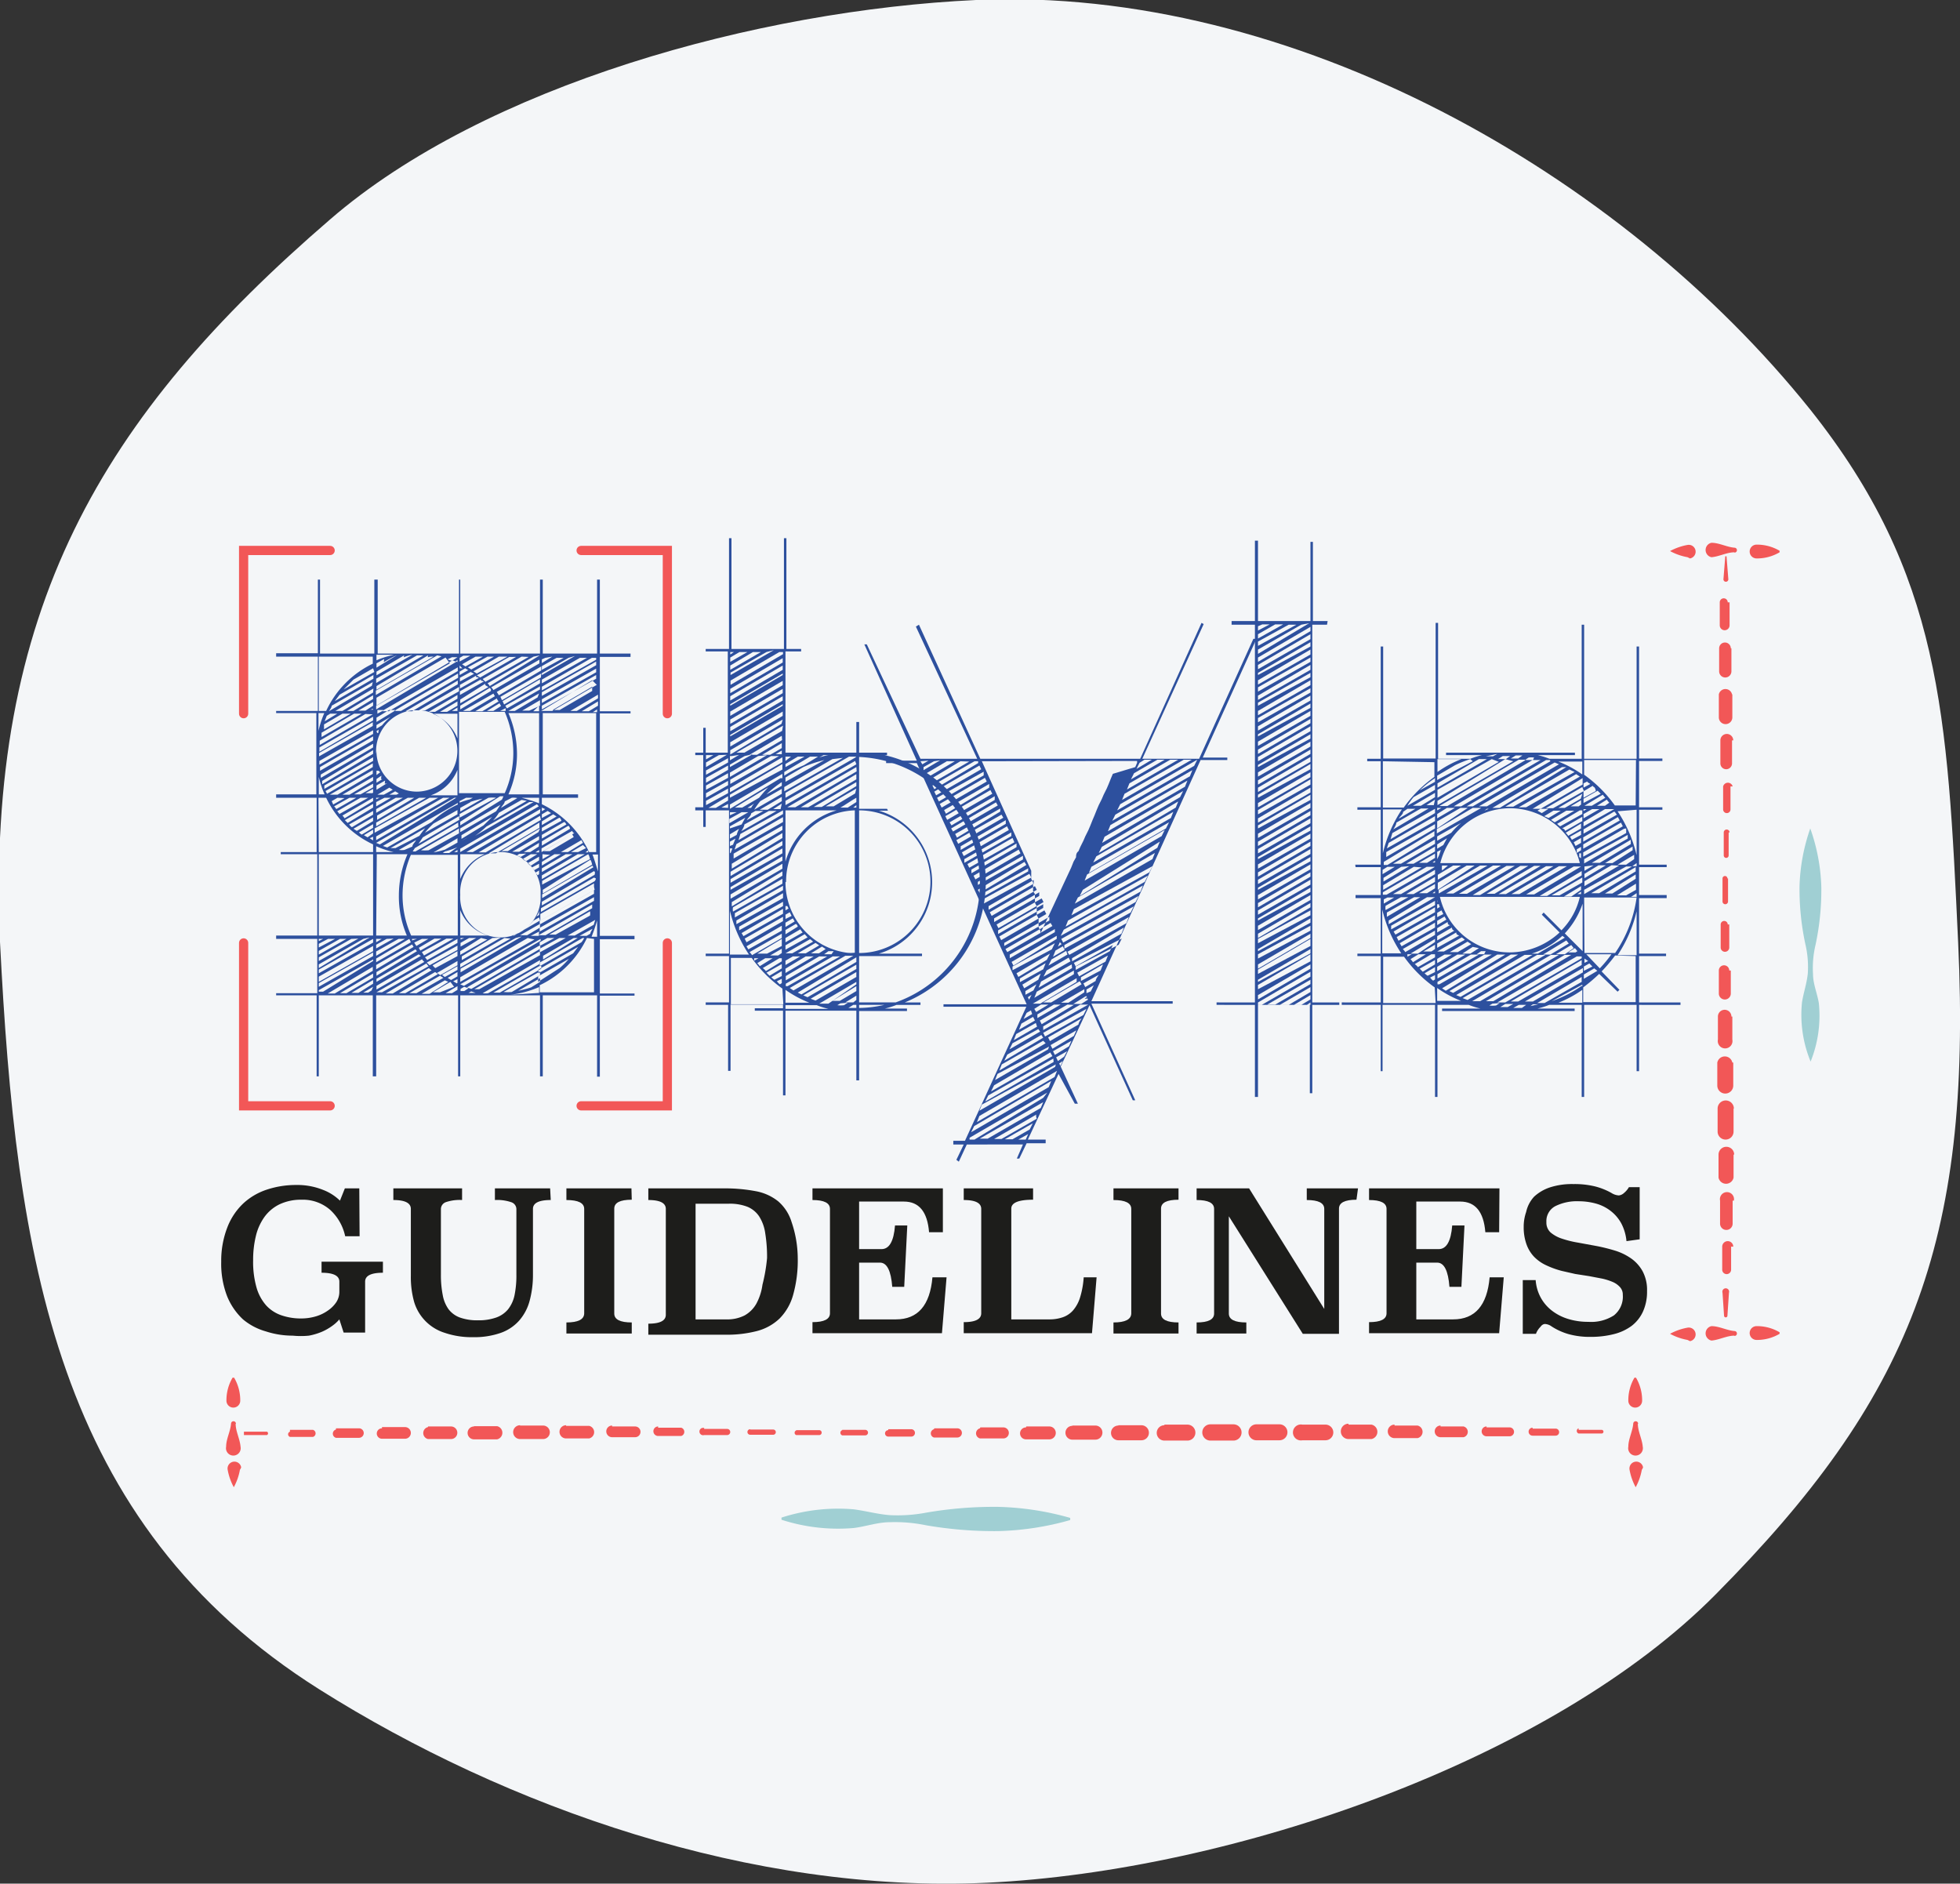 <svg xmlns="http://www.w3.org/2000/svg" viewBox="0 0 63.88 61.39"><rect x="0" y="0" width="63.88" height="61.39" fill="#333333" stroke="none"/><defs><style>.cls-1{fill:#f4f6f8;}.cls-2{fill:none;stroke:#f25757;stroke-linecap:round;stroke-miterlimit:2.61;stroke-width:0.3px;}.cls-3{fill:#2d509e;}.cls-4{fill:#1d1d1b;}.cls-5{fill:#a0cfd3;}.cls-6{fill:#f25757;}</style></defs><title>Asset 25icon-</title><g id="Layer_2" data-name="Layer 2"><g id="Icons"><g id="StyleGuidelines"><path class="cls-1" d="M32.17,61.36c8-.38,18.42-4,23.76-9.41,6.29-6.35,8.35-11.38,7.89-21.23-.35-7.47-.55-12-4.82-17.37C52.84,5.66,42.13-.46,31.81,0c-7.11.33-16,2.78-21.05,7.15C3.32,13.56-.46,19.88,0,30.7.52,40.95,1.78,49.62,10.41,55.06,16.52,58.91,24.51,61.72,32.17,61.36Z"/><polyline class="cls-2" points="7.94 23.26 7.94 17.94 10.76 17.94"/><path class="cls-3" d="M10.31,25.89V23.24H9v-.07h1.36V21.4H9v-.11h1.36V18.89h.07v2.41h1.77V18.89h.11v2.41h2.65V18.89H15v2.41H17.6V18.89h.09v2.41h1.77V18.89h.09v2.41h1v.11h-1v1.77h1v.07h-1v7.25h1.13v.11H19.55v1.77h1.13v.07H19.55v2.64h-.09V32.44H17.69v2.64H17.6V32.44H15v2.64h-.07V32.44H12.26v2.64h-.11V32.44H10.39v2.64h-.07V32.44H9v-.07h1.34V30.6H9v-.11h1.34V27.84H9.15v-.07h1.17V26H9v-.11Zm.32-2.72a3.21,3.21,0,0,1,1.52-1.54V21.4H10.39v1.77Zm-.25.65a3.24,3.24,0,0,1,.19-.58h-.19Zm1.77-.16v-.12l-1.75,1,0,0s0,.07,0,.11Zm-1.57,2.23a3.07,3.07,0,0,1-.19-.57v.57Zm-.19,1.88h1.77v-.25A3.18,3.18,0,0,1,10.63,26h-.25Zm0,.07v2.65h1.77V27.84Zm1.45,2.76-1.45.83v.12l1.66-1Zm-.39,0-1.06.6v.12l1.29-.73Zm-.37,0-.69.39v.12l.9-.51Zm-.39,0-.3.16v.12l.53-.28Zm-.3,0v.07l.14-.07Zm1.77,0-1.77,1v.12l1.77-1Zm0,.23-1.77,1V32l1.77-1Zm0,.21-1.77,1v.12l1.77-1Zm0,.23-1.77,1v.05h.14l1.63-1Zm-.25-8-1.49.87c0,.05,0,.09,0,.14l1.73-1Zm.25.21v-.12l-1.75,1v.14Zm0,.44v-.12l-1.75,1v.12Zm0,.21V24l-1.73,1s0,.09,0,.12Zm-.62-.87-1.06.62c0,.05,0,.09,0,.14l1.31-.76Zm.62,1.1v-.12l-1.7,1a.22.22,0,0,0,0,.11Zm0,.21v-.12l-1.66,1s0,.07,0,.11Zm-1-1.31-.6.35c0,.05,0,.11,0,.16l.87-.51Zm1,1.54v-.12l-1.59.92s0,.07,0,.11Zm-1.4-1.54-.11.07-.07.18.41-.25ZM12.15,25v-.12l-1.54.9.05.09Zm0,6.51-1.47.87h.23l1.24-.74Zm0-9.28L10.81,23c0,.05-.05.12-.09.18h0l1.4-.83ZM10.72,26s0,0,0,0l.07,0Zm1.43-.78V25.1l-1.4.8H11ZM11,26l-.19.11.05.11.37-.21Zm.39,0-.5.28s.05.05.07.09l.65-.37Zm.78-4-1.1.64-.16.21,1.26-.73Zm0,.44-1.24.73h.23l1-.6ZM11.75,26l-.76.44s.05.05.07.09L12,26Zm.41,5.73-1.08.64h.21l.87-.51Zm0-5.62V26h0l-1,.58s.05.05.07.09Zm0-.67v-.12l-1,.58h.23Zm0-3.66-.64.37-.32.32,1-.57Zm0,4.54v-.12l-.92.53s.05.05.09.09Zm0-3.66-.85.51h.21l.64-.39Zm0,3.89v-.12l-.78.44s.05.07.09.09Zm0,5.39-.71.42h.23l.48-.3Zm0-5.18v-.12l-.64.37.11.07Zm0-1.1v-.12l-.62.35h.21Zm0-2.78-.48.28h.23l.25-.16Zm0,4.1v-.12l-.46.27s.05.05.09.07Zm0,5.18-.32.19H12l.11-.07Zm0-5v-.12l-.3.18.12.07Zm0-1.33v-.12l-.25.14h.23Zm0,1.56v-.12l-.11.05Zm-.09-4.26h.09V23.1Zm1.52-1.77-1.33.76v.14l1.54-.9Zm-.42,0-.9.53v.12l1.17-.67A1.34,1.34,0,0,0,13.16,21.42Zm-.9.16a3,3,0,0,1,.57-.18h-.57Zm1.68-.16-1.68,1v.12l1.86-1.08A.61.61,0,0,0,13.94,21.42Zm.3,0-2,1.15v.14l2.14-1.26Zm-1.73.12-.25.14v.14l.67-.41A3.74,3.74,0,0,0,12.51,21.58Zm2-.05-2.25,1.31V23l2.39-1.38Zm.35.14-.12-.05L12.26,23v.12h0Zm-2.6,2.9a1.32,1.32,0,0,0,1.31,1.33,1.33,1.33,0,0,0,.16-2.65h-.3A1.34,1.34,0,0,0,12.26,24.57Zm.64-1.33h-.23l-.41.25v.14Zm-.39,0H12.3l0,0v.12Zm-.07.5a2.13,2.13,0,0,1,.28-.28l-.46.27v.12Zm-.11.14-.07.05S12.3,23.93,12.33,23.88Zm-.07,1.18v.11l0,0Zm.07.16-.07,0v.14l.12-.09Zm.09.16-.16.11v.12l.23-.14S12.44,25.42,12.42,25.38Zm.12.16-.28.16v.14l.37-.23A.18.18,0,0,1,12.54,25.54Zm2.37.53V26h-.11l-2.55,1.47.12.05ZM14.65,26h-.21l-2.18,1.26v.12Zm-.37,0H14l-1.79,1v.14Zm-.39,0h-.23l-1.4.81v.12Zm-.39,0h-.21l-1,.58v.14Zm-.37,0H12.9l-.64.37v.12Zm-.39,0h-.21l-.27.14v.14Zm-.37,0h-.11v.05Zm.46,1.77a3.08,3.08,0,0,1-.57-.19v.19Zm-.57,2.72h1A3.22,3.22,0,0,1,13,29.18a3.39,3.39,0,0,1,.28-1.34h-1Zm1.08.11-1.08.64v.12l1.13-.65Zm-.35,0-.73.41v.14l.94-.55Zm-.39,0-.34.19v.12l.57-.32Zm-.34,0v.11l.18-.11Zm1.17.18-1.17.67v.14l1.22-.73Zm.11.16-1.27.74v.12L13.59,31Zm.11.16-1.38.8V32l1.45-.85S13.66,31.13,13.64,31.09Zm.11.16-1.49.87v.12l1.56-.9S13.76,31.29,13.75,31.25Zm.21.23a.31.31,0,0,1-.07-.09l-1.63.94v0h.18Zm-1.17-5.75-.11-.07-.39.23h.21Zm2.12-3.87v-.12l-2.48,1.43h.23Zm-.85,4.92a3.1,3.1,0,0,1,.85-.57v-.05l-2.44,1.4.14.05Zm0,4.83a.31.31,0,0,1-.09-.07l-1.41.83h.23ZM13,25.86l-.12-.07-.19.11h.23Zm.67,1.38a3,3,0,0,1,.19-.25l-1.13.65.16,0Zm1.26-5.15v-.14l-2.09,1.22h.23Zm-1.49,5.5c0-.07.09-.14.12-.21L13,27.7a.63.63,0,0,0,.18,0Zm.83,4.16s-.05-.05-.09-.07L13,32.37h.21Zm-.87-3.91a3.38,3.38,0,0,0-.28,1.34,3.22,3.22,0,0,0,.28,1.31h1.52V27.86h0v0H13.39Zm1.52-5.54v-.12l-1.7,1h.21v0Zm-1.57,5.45s0,0,0,0l-.05,0Zm1.1,4.12-.11-.07-1,.57h.23Zm.48-5.06-1.41.83-.07.11h.09l1.4-.8ZM13.59,30.6h-.16l0,.05Zm.37,0h-.21l-.25.12.07.11Zm1-4-1.18.69-.14.21,1.33-.78Zm0-4.07v-.14l-1.31.76.12,0h.09Zm-.57,8.06h-.23l-.51.3.05.09Zm.57-3.43V27l-1.24.71a1.17,1.17,0,0,0,.25,0Zm-.18,3.43h-.23l-.8.44.07.11ZM14.61,32l-.11-.05-.76.44H14Zm.3-1.27V30.6h0l-1.06.6s.05.05.07.09Zm0-4.33-.78.44a2.22,2.22,0,0,0-.28.3l1.06-.6Zm0,4.56v-.14l-1,.55s.05.05.09.09Zm0-8.19v-.12l-.94.55h.21Zm0,2.32a1.44,1.44,0,0,1-.87.83h.87Zm0-1v-.83H14.1A1.44,1.44,0,0,1,14.91,24.07Zm0,7.07V31l-.81.46s.05.07.09.09Zm-.11,1L14.68,32l-.57.34h.23Zm.11-4.7v-.14l-.78.46a2.86,2.86,0,0,0,.37-.09Zm0,4v-.14l-.67.39.11.07Zm-.34-10h-.23l.16,0ZM14.91,23v-.14l-.57.34h.23Zm0,8.61v-.12l-.5.28s.05.05.09.07Zm0-4v0a2.7,2.7,0,0,1-.41.14l-.07.05h.21Zm0,4.65v-.12h0l-.39.23h.21Zm0-10.84v0h-.18l-.14.07.14.05Zm0,10.4v-.14l-.32.19.11.07Zm0-8.65v-.11l-.18.11Zm0,8.86v-.12l-.14.07.12.07Zm0-4.26V27.7l-.11.07Zm0-6.19v-.07l-.07.05S14.89,21.56,14.91,21.58Zm0,10.79v0l0,0Zm.19-11-.12.07v.12l.35-.19Zm-.12.32v.09l.09,0Zm.18.09-.18.11V22l.28-.16Zm.18.12-.35.19v.12l.46-.25Zm.18.12-.53.3v.12l.62-.35S15.55,22.07,15.51,22.06Zm.16.12-.69.39v.12l.78-.44A.32.32,0,0,0,15.67,22.18Zm.14.14L15,22.8v.12l.92-.53S15.85,22.36,15.81,22.32Zm.14.14L15,23v.12l1-.6S16,22.5,16,22.46Zm-1,.78v2.65h1.49a3.22,3.22,0,0,0,.28-1.31,3.38,3.38,0,0,0-.28-1.34Zm1.4,2.86.05-.11h-.11L15,26.78v.12ZM15.92,26l-.94.53v.12L16.17,26A1.17,1.17,0,0,0,15.92,26Zm-.73,0-.21.11v.05a2.49,2.49,0,0,1,.34-.11l.09-.05ZM15,26v0L15,26Zm.34.14-.34.19v.12l.73-.42A2.47,2.47,0,0,0,15.32,26.14Zm1.91,0-1.4.8a3.15,3.15,0,0,1-.85.58v0l2.39-1.38Zm.25.07L15,27.66v.11H15l2.56-1.49Zm-1.33.23.14-.21L15,27v.12Zm-.41.46c.09-.09.19-.18.28-.28l-1,.6v.12Zm-.32.94v0h-.16v0H15v0H15v.81a1.44,1.44,0,0,1,.8-.81h-.14v0ZM15,29.16a1.31,1.31,0,0,0,2.62.16V29a1.31,1.31,0,0,0-2.62.16Zm0,.5v.83h.9A1.4,1.4,0,0,1,15,29.66Zm2.62,1V30.6h0L15,32.08l.12.05Zm-.42-.09L15,31.85V32l2.42-1.38Zm-.39,0-1.8,1v.12l2-1.17Zm-.37,0L15,31.41v.12l1.64-.94Zm-.39,0-1,.6v.12l1.27-.73Zm-.37,0L15,31v.12l.88-.5Zm-.39,0-.28.16v.12l.51-.28Zm-.28,0v.05l.12-.05Zm0,1.59v0l0,0Zm.12,0-.12.07v.07h.12l.14-.09ZM15.5,21.4l-.44.25.11.07.57-.32Zm-.21,5.87-.23.12A1.48,1.48,0,0,0,15.28,27.27Zm.8-4.67-1,.57h.23l.81-.48S16.1,22.64,16.08,22.6Zm1.52,3.77-2.41,1.4h.21l2.19-1.27Zm0,4.55v-.12l-2.39,1.38.14.05ZM15.89,21.4l-.64.35.11.07.74-.42Zm-.53,10.91-.09.05h.23v0Zm.9-10.91-.83.48.11.07,1-.55Zm1.34,9.73V31l-2.14,1.24.16,0Zm-1.42-8.36-.69.41h.23l.53-.32S16.2,22.8,16.19,22.76Zm1.42,3.82-2,1.19h.23l1.8-1.06Zm-1-5.18-1.06.6.11.07,1.17-.67Zm1,10v-.12l-1.87,1.08a.61.61,0,0,0,.18,0ZM17,21.4l-1.27.73s.05.05.09.09l1.41-.81Zm-1.18,6.44h0v0Zm.46-4.92-.41.25h.21l.25-.16Zm1.11-1.52-1.5.87a.3.3,0,0,1,.07.09l1.63-1Zm.19,5.41-1.65,1h.23l1.42-.83Zm0-5.31-1.57.9s.05.05.07.09l1.5-.87ZM17,26.07l-.74.42a1.35,1.35,0,0,1-.19.25l1.1-.64Zm.64,5.5v-.12l-1.56.9h.21Zm0-9.85-1.45.83.07.11,1.38-.81Zm-1.34,1.45h.18s0-.07,0-.09Zm1.34-1.22-1.33.76.05.11,1.27-.74ZM16.68,26l-.23.12c0,.07-.09.14-.12.21l.53-.32A.6.6,0,0,0,16.68,26Zm.92,1-1.26.74h.21l1-.62Zm0-4.86-1.22.71.05.11,1.17-.69Zm0,9.64v-.12l-1.19.67a1.34,1.34,0,0,0,.27,0Zm0-9.41L16.47,23l.05.09,1.08-.62ZM16.52,26v0l0,0Zm.05-2.76a3.39,3.39,0,0,1,.28,1.34,3.22,3.22,0,0,1-.28,1.31h1V23.24Zm1-.64-1,.57h.21l.74-.44Zm0,9.76v-.19a3.32,3.32,0,0,1-.94.25Zm0-5.11-.88.51h.23l.65-.39Zm0,2.65-.19.11a1.36,1.36,0,0,1-.69.48h.07L17.6,30Zm-.83-2.07,0,0v0Zm.18,0-.07.05.12.05.18-.11ZM17.6,32v-.12l-.71.41a3.74,3.74,0,0,0,.42-.11Zm0-1.89-.65.37h.23l.42-.25Zm0-7.29-.58.34h.23L17.6,23ZM17,26a5.26,5.26,0,0,1,.57.18V26Zm.3,1.84-.27.16.11.07.37-.23Zm.27-.37-.5.3h.21l.28-.18Zm0,.57v-.12l-.37.21s.05.05.09.09Zm0,2.32-.27.14h.21l.05,0Zm0-2.09v-.12l-.23.12s.05.05.07.09Zm-.19-5.09h.19V23Zm.07,4.6h.12V27.7Zm.12.71v-.12l-.12.07s.05.05.07.09Zm0,1.2a.56.56,0,0,1-.09.18l.09-.05Zm0-1v-.07h0A.13.13,0,0,1,17.6,28.65Zm1.86-7.25h-.14l-1.63.94v.12l1.77-1Zm-.53,0-1.24.71v.12l1.47-.83Zm-.37,0-.87.5V22l1.08-.62Zm-.39,0-.48.27v.12l.71-.39Zm-.37,0-.11.05v.12L18,21.4Zm1.66.12-1.77,1v.12l1.77-1Zm0,.23-1.77,1v.12l1.77-1Zm0,.21-1.77,1v.12l1.77-1Zm-1.77,4v.21a3.29,3.29,0,0,1,1.54,1.56h.23V23.24H17.69v2.65h1.15V26Zm0,.32v.12l.11-.07Zm.19.11-.19.11v.12l.3-.16Zm.18.11-.37.23v.12l.48-.28Zm.18.12-.55.32v.12l.64-.35S18.27,26.67,18.24,26.65Zm.16.14-.71.41v.12l.8-.46A.31.31,0,0,0,18.4,26.79Zm.14.12-.85.5v.14l.92-.55A.31.31,0,0,0,18.54,26.92Zm.21.23s-.05,0-.07-.07l-1,.57v.12h0Zm.11.69-1.17.69v.12l1.4-.81Zm-.39,0-.78.46v.12l1-.58Zm-.37,0-.41.25v.12l.62-.37Zm-.39,0,0,0V28l.25-.14Zm1.49,0-1.5.87v.12L19.23,28S19.21,27.91,19.19,27.87Zm.07.18L17.69,29v.12l1.61-.94S19.28,28.09,19.26,28.05Zm.07.19-1.64.94v.12l1.66-1S19.35,28.28,19.33,28.25Zm.05.18-1.7,1v.12l1.72-1A.3.3,0,0,0,19.39,28.42Zm0,.21-1.73,1v.12l1.75-1S19.42,28.67,19.42,28.63Zm0,.3s0-.07,0-.11l-1.75,1V30l1.77-1Zm0,.11-1.77,1v.12l1.77-1Zm0,.23-1.77,1v.12l1.77-1Zm-.23,1.33a3.25,3.25,0,0,1-1.54,1.54v.23h1.77V30.6Zm-.18.14a.63.63,0,0,0,.09-.14h-.05l-1.4.8v.12Zm-.12-.14H18.7l-1,.58v.12Zm-.39,0h-.21l-.64.35v.12Zm-.37,0h-.23l-.25.14v.12Zm-.39,0h-.09v0Zm1,.5.16-.21-1.29.74v.12Zm-.44.48a2.4,2.4,0,0,0,.3-.3l-1,.57V32Zm1.06-1.95c0-.05,0-.07,0-.12l-1.75,1h.23Zm0-7.43-1.66,1H18l1.45-.85Zm-.6,5.11-.05-.09-.94.55h.21Zm.53,2.56a.42.42,0,0,0,0-.14l-1.33.76h.21Zm.07-7.46-1.29.76h.23l1.06-.62ZM19,27.47l-.05-.09-.67.39h.23Zm.35,2.67.05-.16-.9.51h.23Zm.14-7.5-.9.53h.21l.69-.41Zm-.39,5L19,27.54l-.39.23h.23Zm.14,2.79c0-.05.05-.11.07-.16l-.42.23h.23Zm.25-7.57-.53.32h.23l.3-.18Zm-.32,4.92s0-.05,0-.07l-.09.07Zm.14.07c.07.18.12.37.18.55v-.55ZM19.46,30c-.05.18-.11.35-.18.53h.18Zm-.14-6.79h.14v-.09Z"/><polyline class="cls-2" points="7.94 30.73 7.94 36.04 10.76 36.04"/><polyline class="cls-2" points="21.75 30.73 21.75 36.04 18.94 36.04"/><polyline class="cls-2" points="21.75 23.26 21.75 17.94 18.94 17.94"/><path class="cls-3" d="M27.91,35.21V32.94H25.6V35.7h-.08V32.94H24.6v-.08h.92v-.12H23.81v2.16h-.08V32.75H23v-.08h.76V31.16H23v-.08h.76V26.41H23v.54h-.08v-.54h-.26v-.1h.26V24.61h-.26v-.08h.26v-.81H23v.81h.72v-3.3H23v-.08h.76V17.54h.08v3.61h1.71V17.54h.08v3.61h.48v.08H25.6v3.3h2.31v-1H28v1h.91v.08h-.08a4.24,4.24,0,0,1,.66,8.06H30v.08h-.78a2.66,2.66,0,0,1-.38.12h.72v.08H28v2.26Zm-4.48-10.6-.42.24V25l.68-.4Zm-.42,0v.14l.24-.14Zm.72.24v-.14l-.72.4v.14Zm0,.24v-.14l-.72.4v.16Zm0,.26V25.2l-.72.4v.14Zm0,.24v-.14l-.72.4V26Zm0,.26V25.7l-.72.4v.14Zm0,.24v-.14l-.64.38h.24Zm0,.24V26.2l-.22.12Zm1.79-5.08H25.4l-1.59.93v.14l1.71-1Zm-.54,0-1.17.67V22l1.41-.81Zm-.44,0-.74.44v.14l1-.58Zm-.44,0-.3.18v.14l.56-.32Zm-.3,0v.08l.12-.08Zm1.71.2-1.71,1v.14l1.71-1Zm0,.24-1.71,1v.14l1.71-1Zm0,.26-1.71,1V23l1.71-1Zm0,.24-1.71,1v.14l1.71-1Zm0,.26-1.71,1v.14l1.71-1Zm0,.24-1.71,1v.14l1.71-1Zm0,.26-1.71,1V24l1.71-1Zm0,.24-1.71,1v.14l1.71-1Zm0,.26-1.71,1v.14h0l1.67-1Zm-.38,1.19-1.33.77v.14l1.59-.91Zm-.42,0-.92.54v.14L25,24.61Zm-.44,0-.48.28V25l.74-.42Zm-.42,0-.06,0v.14l.3-.18Zm1.65.2v-.16l-1.71,1v.14Zm0,.24V24.9l-1.71,1V26Zm-.06.28.06,0v-.14l-1.71,1v.14Zm-1.05,1.11,0,0h-.22l-.4.22v.14Zm-.38,0h-.22v.1Zm.16.4.12-.22-.5.28V27Zm-.16.34a.82.82,0,0,1,.08-.2l-.3.18v.14Zm-.12.32.08-.2-.18.1v.14Zm-.08.28.06-.16-.08,0v.14Zm1.69,0v-.16l-1.69,1s0,.08,0,.12l0,0Zm-1.09,3.3a4.39,4.39,0,0,1-.62-1.43v1.43Zm1.09,1.11a4.25,4.25,0,0,1-1-1h-.68v1.51h1.71Zm0-4.67v-.14l-1.69,1v.14Zm0,.5v-.14l-1.69,1V29Zm0,.26v-.16l-1.69,1s0,.1,0,.14Zm0-1v-.16l-1.65,1c0,.06,0,.1,0,.16Zm0,1.23v-.14l-1.65,1s0,.1,0,.14Zm0-1.49v-.14l-1.59.91c0,.06,0,.1,0,.16Zm0,1.75v-.16l-1.61.93a.33.33,0,0,0,0,.14ZM24.74,26c.1-.12.2-.24.3-.34l-1.09.66h.24Zm.78.79v-.16L24,27.51l-.06.18Zm0,2.22v-.14l-1.57.89s0,.1,0,.14Zm0,.26v-.16L24,30s0,.08,0,.12Zm0-5.62L24,24.53h.26l1.23-.71Zm0,2.88v-.12h0l-1.39.77-.06.2Zm0,3v-.14l-1.43.81s0,.08,0,.12Zm-.46-3.1-.8.44c0,.06-.06.16-.1.22l1.15-.66Zm.46,3.35v-.16l-1.35.79.06.1Zm0,.24v-.14l-1.25.71.06.12Zm-.9-3.59-.14.08c0,.08-.1.14-.14.22l.54-.3Zm-.14-.1a.59.59,0,0,1,.1-.14l-.22.14Zm1,4v-.16l-1.15.67.06.1Zm0-6.35-1.05.62h.24l.82-.48Zm0,6.59v-.14l-1.05.6s.06.06.08.1Zm0-4.86-.7.4a2.42,2.42,0,0,0-.2.28l.9-.52Zm-.9,5.52s0,.06,0,.08l.14-.08Zm.9-.4V30.6l-.8.48H25Zm-.54.4-.26.16s.06.06.08.1l.42-.26Zm.54-5.26-.72.42h.26l.46-.28Zm0,5.36v-.1H25.4l-.54.32s.08.06.1.1Zm0-7.11-.64.38h.26l.38-.22Zm0,1.27a3.39,3.39,0,0,0-.5.4l.5-.28Zm0,6.07v-.14l-.5.28.1.1Zm0-.5v-.14l-.38.22h.26Zm0,.75v-.16l-.34.2s.06.06.1.08Zm0-5.62-.28.18h.24l0,0Zm-.2-1.61h.2v-.12Zm.2,7.46v-.14l-.16.08s.06.08.1.1Zm2.39-7.38-.2,0L25.6,25.84V26l2.31-1.33Zm-1.21,0h-.26l-.84.5v.12a3.93,3.93,0,0,1,.64-.34Zm-.44,0H26l-.4.24V25Zm-.44,0H25.6v.14Zm1.35.08-1.57.91v.14l1.91-1.09Zm.74.06L25.6,26.1v.14l2.31-1.33ZM26.18,25l-.58.34v.14l1.27-.71A4.08,4.08,0,0,0,26.18,25Zm-.58,3.08a2.43,2.43,0,0,1,1.67-1.67H25.6Zm0,1.31v.06h0S25.6,29.41,25.6,29.39Zm.06.14-.06,0v.14l.1-.06S25.68,29.57,25.66,29.53Zm.08.2-.14.08v.14l.2-.1Zm.1.2-.24.14v.14l.3-.18Zm.1.18-.34.2v.14L26,30.2S26,30.15,25.94,30.11Zm.14.18-.48.28v.14l.56-.32S26.1,30.32,26.08,30.28Zm.14.16-.62.36v.14l.72-.4S26.26,30.48,26.22,30.44Zm.28.24s-.06-.06-.1-.08l-.8.46v0h.22Zm.88.48h-.24l-1.53.89v.08l.06,0Zm-.42,0h-.26l-1.09.64v.14Zm-.44,0h-.26l-.66.4v.14Zm-.44,0h-.24l-.24.14v.14Zm-.42,0H25.6v0Zm.72,1.51a3.67,3.67,0,0,1-.78-.42v.42Zm-.78.2H27a2.68,2.68,0,0,1-.38-.12H25.6Zm0-4.13a2.32,2.32,0,0,0,2,2.3s0,0,0,0a1.15,1.15,0,0,0,.26,0V26.41A2.32,2.32,0,0,0,25.62,28.74ZM27.91,25l-2.25,1.31h.26l2-1.17Zm-.1,6.15h-.26l-1.81,1.05.12.08Zm.1.2V31.2L26,32.35l.12.06Zm-1.21-.54-.12-.08-.58.34h.26Zm1.21-5.58L26.1,26.31h.24l1.57-.91Zm0,6.35v-.14l-1.73,1,.14.06Zm0,.26v-.16l-1.49.87.16.06Zm-1-.91-.12-.08-.36.22h.26Zm1-5.44-1.39.81h.26l1.13-.68Zm0,6.59V32l-1.21.71H27ZM27,24.61h-.16l-.14.08A1.67,1.67,0,0,1,27,24.61ZM27.17,31,27,31l-.14.1h.24Zm.74-5.3-1,.58h.26l.7-.42Zm-.86,7s.06,0,.1,0l.06,0Zm.86-.4v-.16l-.78.48h.24Zm-.52.4-.1.06a.81.81,0,0,0,.22,0l.12-.08ZM27.91,26c-.18.1-.34.22-.52.32h.24l.28-.18Zm0,6.59v-.14l-.36.22h.26Zm0,.26v-.1h-.1l-.16.1h.26Zm-.1-6.53h.1v-.08Zm1.13.1h-.3a2.43,2.43,0,0,1,0,4.66h1.41v.08H28v1.51h1.19a4.12,4.12,0,0,0-1.19-8v1.69h.91ZM28,31.06a2.32,2.32,0,0,0,0-4.65Zm0,1.79a3.81,3.81,0,0,0,.82-.1H28Z"/><path class="cls-3" d="M39.23,20.34l-2,4.39h1.85l1.77-3.91.1,0-1.75,3.87H40v.08h-.87l-3.56,7.86h2.65v.08H35.57L37,35.86l-.08,0-1.41-3.1-.94,2,.56,1.21-.1,0L34.5,35l-1,2.14h.58v.12h-.62l-.24.5-.08,0,.2-.46H31.51l-.26.56-.08-.06.24-.5h-.34v-.12h.38l2-4.37H30.75v-.08h2.71l-3.58-7.86h-1v-.08h1l-1.71-3.79.08,0L30,24.73h1.85l-2-4.31.1-.06,2,4.37h5.21l2-4.43ZM30,24.81v0l.06.1.2-.12Zm.44,0L30.1,25l0,.1.54-.32Zm.42,0-.68.4.06.12.88-.52Zm.44,0-1,.6.06.12,1.23-.71Zm.58.06,0-.06h-.12l-1.37.79.06.12Zm.1.2-.06-.12-1.47.85.06.12Zm.08.2,0-.12L30.54,26l.06.12Zm.1.2-.06-.12-1.47.85.06.12Zm.08.2,0-.12-1.47.85.06.12Zm.1.2-.06-.12-1.47.85.06.12Zm.08.2,0-.12-1.47.85.06.1Zm.1.18-.06-.1L31,27l.06.1Zm.08.2,0-.1-1.47.83.06.12Zm.1.2-.06-.1-1.47.83.06.12Zm.08.2,0-.12-1.47.85s0,.08,0,.12Zm.1.2-.06-.12-1.47.85.06.12Zm.08.2,0-.12L31.43,28l0,.12Zm.1.2L33,27.31l-1.47.85.06.12Zm1.07,8.16-2.53,1.47,0,.06h.16L34,35.78Zm-1-8s0-.08,0-.12l-1.47.85,0,.12Zm1.13,7.62-2.51,1.47-.1.2,2.53-1.47Zm-1-7.42-.06-.12-1.47.85.06.12Zm.08.2,0-.12-1.47.85,0,.1Zm1.11,6.89-2.53,1.47-.08.2,2.53-1.47Zm-1-6.71-.06-.1L31.87,29l.06.1ZM34,35.92l-2.07,1.19h.26l1.73-1ZM32,24.81l1.61,3.57,0,.06,0,.12,0,.08.06.12,0,.08,0,.12,0,.08.06.1,0,.1,0,.1,0,.08.06.12,0,.08,0,.12,0,.08.06.12,0,.08,0,.12,0,.08.06.12,0,.08,1-2.14,0,0,.08-.2.08-.14c0-.06,0-.14.08-.2l.06-.14.1-.2.06-.14.1-.2.06-.14.08-.2.06-.14h0l.08-.2.06-.14.1-.2.06-.14.1-.2h0l.06-.14h0l.08-.2.06-.14h0L37,25l.06-.14,0-.06Zm1.51,3.59,0-.1L32,29.13l0,.12Zm.9,6.29L32,36l-.08.2,2.47-1.43Zm-.8-6.09-.06-.12L32,29.33l.06.12Zm.72,5.9L32.21,35.7l-.1.2,2.23-1.29Zm-.64-5.7,0-.12-1.47.85,0,.12Zm.1.2-.06-.12-1.47.85.06.12Zm.44,5.3-1.83,1.07-.1.2,2-1.15Zm-.36-5.1,0-.12-1.47.85,0,.12Zm0,7.07-1.47.85h.24l1.15-.66C33.76,36.4,33.76,36.32,33.8,36.26Zm.14-6.87-.06-.12-1.47.85.06.12Zm.18,4.71L32.51,35l-.08.2,1.73-1ZM34,29.59l0-.12-1.47.85,0,.12Zm.1.2-.06-.12-1.47.85.06.12ZM34,33.92l-1.35.77-.08.2L34.08,34ZM34.2,30l0-.12-1.47.85,0,.1Zm-.26,3.73-1.11.64-.1.2L34,33.82Zm-.28,2.88-.91.52H33l.56-.32Zm.64-6.43-.06-.1-1.47.85.06.1Zm.08.2,0-.1-1.47.83,0,.12Zm-.54,3.16L33,34l-.1.2,1-.58Zm.6-2.94,0,0,0-.1-1.47.85.06.12Zm-.16.34.1-.2L33,31.5l0,.12Zm-.52,2.4-.64.36-.08.2.76-.44Zm.36-2.06.1-.2-1.09.64.06.12Zm-.93,5.86h.24l.08-.18Zm.48-4-.38.22-.08.2.52-.3ZM34,31.59l.08-.2-.84.5,0,.12Zm-.16.34.08-.2-.6.36.06.12Zm-.24,1-.14.08-.1.2.28-.16Zm.08-.65.1-.2-.36.22,0,.12Zm-.14.3.08-.16-.12.08Zm0,.26,0,0,0,0Zm.08-.08,0,0,.08,0ZM35.09,32l0-.12-1.43.83h.24ZM35,31.63l-1.21.69-.08.2L35,31.75Zm-1.07,1.11-.22.14.06.1.4-.24Zm.42,0-.54.32s0,.08,0,.12l.76-.44Zm.58-1.31-1,.56-.08.2,1.09-.64Zm-.14,1.31-.9.52.06.12L35,32.75Zm.68,0v0h-.26l-1.21.71,0,.12Zm-.64-1.53-.72.42-.1.2.88-.5Zm.48,1.87.1-.2L34,33.66l.06.12Zm-.06-1-.06-.1L34,32.67h.26Zm-.1,1.31c0-.06.06-.14.1-.2l-1.09.62.06.12Zm-.4-2.4-.48.28-.1.2.62-.36ZM35,33.76l.08-.18-.84.48.06.12Zm-.36-2.92-.24.14-.08.2.38-.22Zm.2,3.26.08-.18-.6.34.06.12Zm-.16.34.1-.18-.36.2.06.12Zm-.12-3.77-.08.18.12-.08S34.53,30.7,34.52,30.66Zm0,4.07.08-.16-.12.08Zm.78-2.4,0-.1-.76.44h.24Zm1.83-3.28.08-.2L34.67,30.3l-.1.2Zm-.16.34.1-.2L34.59,30.6l.06.12Zm-.16.34.1-.2L34.69,30.8l0,.12Zm.46-1,.1-.2L34.81,30l-.08.2Zm-.6,1.35.08-.2-2,1.13.06.1Zm-.16.34.08-.2-1.69,1,0,.1Zm.91-2,.1-.2L35,29.63l-.08.2Zm-2,4.15-.06-.12-.42.26h.26Zm1-1.79.1-.2L35,31.38l.06.12ZM37.56,28l.08-.2-2.51,1.45-.1.2Zm-1.39,3,.1-.2-1.21.69,0,.12Zm-.14.34.08-.2-1,.56.06.12Zm1.69-3.71.08-.2L35.29,29l-.1.2Zm-1.85,4,.08-.2-.72.42,0,.12Zm-.16.34c0-.06.06-.14.1-.2l-.5.28.06.12Zm-.28.58,0-.06-.08.06Zm2.43-5.3.1-.2-2.53,1.45-.08.2Zm-2.31,5.06.1-.2-.24.14,0,.12ZM38,27l.1-.2-2.53,1.45-.08.2Zm.16-.34.08-.2-2.51,1.45-.1.2Zm.16-.34.08-.2L35.91,27.6l-.1.2Zm.14-.34.1-.2L36,27.27l-.08.2Zm.16-.34.08-.2-2.51,1.45-.08.2Zm.16-.34.08-.2-2.51,1.45-.1.2Zm.14-.34.1-.2-2.51,1.45-.1.2Zm-.08-.2h-.26l-1.93,1.11-.08.2Zm-.44,0h-.26l-1.33.77-.08.2Zm-.44,0h-.24l-.76.44-.1.2Zm-.42,0H37.3l-.16.1-.1.2Z"/><path class="cls-3" d="M43.25,20.36h-.48V32.67h.88v.08h-.88v2.88h-.08V32.75H41v3H40.9v-3H39.65v-.08H40.9V20.36h-.76v-.12h.76V17.62H41v2.62h1.71V17.66h.08v2.58h.48Zm-.84,0L41,21.17v.14l1.67-1ZM41,20.91v.14l1.25-.69H42Zm0-.24v.14l.82-.46h-.26Zm0-.26v.14l.38-.2h-.24Zm1.71.16v-.14l-1.71,1v.14Zm0,.26v-.16l-1.71,1v.14Zm0,.24v-.14l-1.71,1V22Zm0,.26v-.16l-1.71,1v.14Zm0,.24v-.14L41,22.4v.14Zm0,.26v-.16l-1.71,1v.14Zm0,.24v-.14L41,22.9V23Zm0,.26v-.16l-1.71,1v.14Zm0,.24v-.14L41,23.4v.14Zm0,.26v-.16l-1.71,1v.14Zm0,.24v-.14l-1.71,1V24Zm0,.26v-.16l-1.71,1v.14Zm0,.24v-.14l-1.71,1v.14Zm0,.26v-.16l-1.71,1v.14Zm0,.24v-.14l-1.71,1V25Zm0,.26v-.16l-1.71,1v.14Zm0,.24v-.14l-1.71,1v.14Zm0,.26v-.16l-1.71,1v.14Zm0,.24V24.9l-1.71,1V26Zm0,.26v-.16l-1.71,1v.14Zm0,.24V25.4l-1.71,1v.14Zm0,.26v-.16l-1.71,1v.14Zm0,.24V25.9l-1.71,1V27Zm0,.26v-.16l-1.71,1v.14Zm0,.24v-.14l-1.71,1v.14Zm0,.26v-.16l-1.71,1v.14Zm0,.24v-.14l-1.71,1V28Zm0,.26v-.16l-1.71,1v.14Zm0,.24v-.14l-1.71,1v.14Zm0,.26v-.16l-1.71,1v.14Zm0,.24v-.14l-1.71,1V29Zm0,.26v-.16l-1.71,1v.14Zm0,.24v-.14l-1.71,1v.14Zm0,.26v-.16l-1.71,1v.14Zm0,.24v-.14l-1.71,1V30Zm0,.26v-.16l-1.71,1v.14Zm0,.24v-.14l-1.71,1v.14Zm0,.26v-.16L41,30.6v.14Zm0,.24v-.14l-1.71,1V31Zm0,.26v-.16L41,31.1v.14Zm0,.24v-.14l-1.71,1v.14Zm0,.26V30.6l-1.71,1v.14Zm0,.24v-.14l-1.71,1V32Zm0,.26V31.1l-1.71,1v.14Zm0,.24v-.14l-1.71,1v.14Zm0,.26v-.16l-1.71,1v.08h.12Zm0,.24v-.14l-1.41.81h.26Zm0,.26v-.16l-1,.58H42Zm0,.24v-.14l-.54.32h.24Zm0,.18v-.08l-.12.08Z"/><path class="cls-3" d="M44.17,28.18H45V26.39h-.76v-.08H45V24.81h-.44v-.08H45V21.07h.08v3.65h1.71V20.3h.08v4.43h1.05a2.79,2.79,0,0,1,.38-.12H47.13v-.08h4.2v.08H50.12a2.82,2.82,0,0,1,.38.12h1.05V20.36h.08v4.37h1.71V21.07h.08v3.65h.76v.08h-.76v1.51h.76v.08h-.76v1.79h.9v.08h-.9v.91h.9v.1h-.9v1.81h.88v.08h-.88v1.51h1.35v.08H53.42v2.16h-.08V32.75H51.63v3h-.08v-3H50.49a2.69,2.69,0,0,1-.38.12h1.21v.08H47v-.08h1.25a2.66,2.66,0,0,1-.38-.12H46.85v3h-.08v-3H45.06v2.16H45V32.75H43.73v-.08H45V31.16h-.76v-.08H45V29.27h-.82v-.1H45v-.91h-.82Zm.9-3.37v1.51h.68a4.26,4.26,0,0,1,1-1v-.48Zm0,3a4.38,4.38,0,0,1,.62-1.43h-.62Zm.6.44-.58.36s0,.08,0,.12l0,0,.84-.5Zm0,2.82a4.38,4.38,0,0,1-.62-1.43v1.43Zm1.09,1.11a4.26,4.26,0,0,1-1-1h-.68v1.51h1.71Zm0-3.93h-.26l-1.43.83s0,.06,0,.08h.12l1.55-.89Zm-.68,0-1,.6V29l1.25-.73Zm-.86,0-.16.1v.14l.4-.24Zm1.53-1v-.16l-1.65,1s0,.08,0,.1h.12Zm-1.53,2-.12.06s0,.1,0,.14l.34-.2ZM46.77,27v-.14l-1.59.91c0,.06,0,.1,0,.16Zm-1.11,2.24-.5.28a.33.33,0,0,0,0,.14l.74-.42Zm1.11-2.48v-.16l-1.51.87-.06.18Zm-.68,2.48-.89.5s0,.1,0,.14l1.09-.64Zm.68,0h-.26L45.26,30s0,.08,0,.12Zm0-2.74v-.14h0l-1.39.79-.06.2Zm0,3v-.14l-1.43.81s0,.08,0,.12Zm0-2v-.14l-1.37.79h.26Zm0,.85-1.37.79h.26l1.11-.65Zm-.46-2-.8.46c0,.06-.06.16-.1.22l1.15-.68Zm.46,3.38v-.16l-1.35.79.06.1Zm0,.24v-.14l-1.25.71.06.12Zm-.9-3.61-.14.1c0,.08-.1.14-.14.22l.54-.32Zm.9,3.87v-.16l-1.15.67.06.1Zm0,.24v-.14l-1.05.6s.06.06.08.1Zm0-2.72v-.16l-.94.56h.24Zm0,.83-.94.56h.24l.7-.4Zm0-3-.7.4a2.34,2.34,0,0,0-.2.28l.9-.52Zm-.9,5.52s0,.06,0,.08l.14-.08Zm.9-.4V30.6l-.8.48h.24Zm-.54.4-.26.16s.06.06.08.1l.42-.26Zm.54-5.26-.72.42h.26l.46-.28Zm0,5.36v-.1h-.12l-.54.32s.08.06.1.1Zm0-3.24v-.14l-.52.3h.26Zm0,.85-.52.3h.26l.26-.16Zm0-3.45a3.37,3.37,0,0,0-.5.4l.5-.28Zm0,6.07v-.14l-.5.28.1.1Zm0-.5v-.14l-.38.22h.26Zm0,.75v-.16l-.34.2s.06.06.1.08Zm0-5.62-.28.18h.24l0,0Zm0,5.86v-.14l-.16.08s.06.08.1.1Zm0-3.81v-.06l-.08.06Zm-.08,1h.08v-.06Zm2.37-4.37L46.85,26.1v.14l2.47-1.43Zm-.44,0-1.77,1V26l2-1.17Zm-.42,0-1.35.79v.14l1.61-.93Zm-1.35.42a3.62,3.62,0,0,1,.78-.42h-.78Zm1.07-.42a3.75,3.75,0,0,0-.5.2l-.58.34v.14L48,24.81Zm.36,1.59H48l-1.17.69v.14Zm-.44,0h-.24l-.76.44V27Zm-.42,0h-.26l-.32.2v.14Zm-.44,0h-.14v.08Zm.32.81a2.41,2.41,0,0,1,.32-.32l-.78.44v.14Zm-.26.4.12-.22-.32.2v.14Zm-.14.34.06-.18-.12.06V28Zm-.06,1.45v.06h0S46.85,29.41,46.85,29.39Zm.06.14-.06,0v.14l.1-.06S46.93,29.57,46.91,29.53Zm.08.2-.14.08v.14l.2-.1Zm.1.2-.24.14v.14l.3-.18Zm.1.18-.34.2v.14l.42-.24S47.21,30.15,47.19,30.11Zm.14.18-.48.28v.14l.56-.32S47.35,30.32,47.33,30.28Zm.14.16-.62.36v.14l.72-.4S47.51,30.48,47.47,30.44Zm.28.24s-.06-.06-.1-.08l-.8.46v0h.22Zm.88.48h-.24l-1.53.89v.08l.06,0Zm-.42,0h-.26l-1.09.64v.14Zm-.44,0h-.26l-.66.4v.14Zm-.44,0h-.24l-.24.14v.14Zm-.42,0h-.06v0Zm.72,1.51a3.66,3.66,0,0,1-.78-.42v.42Zm.44-4.41h-.26l-.94.56V29Zm-.44,0h-.26l-.5.3v.16Zm.86,0h-.24l-1.35.79s0,.08,0,.12h0Zm-1.29,0H47l0,0a.44.44,0,0,0,0,.16Zm2.31-3.45-2.59,1.51h.26l2.57-1.51Zm-2.57,3.37h4.56a2.36,2.36,0,0,0-2.27-1.79h0A2.36,2.36,0,0,0,46.93,28.18Zm3.38,1.61.58.58a2.27,2.27,0,0,0,.6-1.09H46.93a2.33,2.33,0,0,0,2.27,1.81,2.41,2.41,0,0,0,1.63-.65l-.58-.58Zm-1.25,1.37H48.8L47,32.21l.12.08Zm-.14-2.9h-.26l-1.53.91h.24Zm.56,2.9h-.24l-2,1.19.12.06Zm-1.53-.34-.12-.08-.58.34h.26Zm2-6-2.57,1.51h.24l2.59-1.51Zm0,6.35h-.26l-2.23,1.31.14.06Zm-.58-2.9H49.1l-1.55.91h.26Zm1,2.9H50.1l-2.43,1.41.16.06Zm-2.17-.22L48,30.86l-.34.22h.26Zm2.31-6.13h-.12l-2.59,1.51H48l2.53-1.47Zm.3,6.35h-.26l-2.57,1.51h.26Zm-1-2.9h-.26L48,29.17h.24ZM48.42,31,48.27,31l-.14.1h.24Zm2.25-6.15-2.47,1.43h.26l2.35-1.37Zm-2.37,7.86s.06,0,.1,0l.06,0Zm.12-8.06,0,0h.24l.14-.08Zm.1,1.71h-.06l-.08.06Zm2.69,4.76H51l-2.57,1.51h.24Zm-1-2.9H50l-1.55.91h.26Zm-1.57,4.49-.1.06a.81.81,0,0,0,.22,0l.12-.08ZM50.91,25l-2.27,1.33h.24L51.05,25Zm-1.69-.36,0,0-.24,0-.16.1h.26Zm2.33,6.59v-.06h-.16L48.8,32.67h.26Zm-.92-3h-.24l-1.55.91h.24Zm-1.57,4.49-.16.1h.24l.18-.1Zm2.09-7.64-2.09,1.21h.26l2-1.13Zm-1.53-.46-.22,0-.16.1h.24Zm1.93,6.83v-.16l-2.31,1.35h.24Zm-.48-3.22h-.26l-1.55.91h.26ZM49.5,32.75l-.18.1h.28l.14-.1Zm1.87-7.52L49.5,26.31h.24l1.75-1ZM50,24.69a.57.57,0,0,0-.18,0l-.12.08h.26Zm1.59,7v-.14l-1.89,1.09h.26Zm-.06-3.45h-.24l-1.55.91H50Zm-1.65,4.55.26-.06h-.18Zm.06-6.41s0,0,.06,0l0,0ZM51,30.56l-.08-.06a2.62,2.62,0,0,1-1,.58h.2Zm.58-5.2-1.63,1h.26l1.37-.79Zm-1.37,1-.1.06.14.08.22-.14ZM51.55,32v-.16l-1.45.85h.24Zm0-3.47s0-.1,0-.14l-1.37.81h.24Zm-.42,2.22-.08-.1-.76.46h.24Zm-.5-4.33-.3.18.14.06.4-.24Zm.94-.77-1.19.69h.24l1-.56Zm-.52.77-.5.3.12.08.64-.38Zm.52,2.34V28.6l-1,.58h.26Zm0,3.39v-.06l-1,.54A3.89,3.89,0,0,0,51.55,32.13Zm-.28-1.25-.08-.1-.5.3H51Zm.28-4.37v-.12h-.08l-.74.44s.06.06.1.08Zm-.78-1.71a3.62,3.62,0,0,1,.78.42v-.42Zm.78,1.05-.78.46H51l.52-.3Zm0,6.39a3.67,3.67,0,0,1-.78.42h.78Zm0-5.5v-.14l-.66.38s.08,0,.1.08ZM51,30.42l.58.58V29.45A2.69,2.69,0,0,1,51,30.42ZM51.53,29s0,0,0,0v-.12l-.56.34h.24Zm0-2v-.16l-.5.3s.06.06.08.1Zm-.12,4-.08-.1-.22.14h.24Zm.12-3.79v-.14l-.36.2.06.1Zm0-1.13-.34.2h.26l.08-.06Zm0,1.39v-.16l-.24.14.06.12Zm0,.24V27.6l-.14.08s0,.08,0,.12Zm0,1.43s0-.06,0-.08l-.12.08Zm0-1.17v-.16l-.06,0s0,.08,0,.12Zm1.79-3.2H51.63v.48a4.25,4.25,0,0,1,1,1h.68Zm-1.71.62v0l0,0S51.65,25.42,51.63,25.42Zm.12.08-.12.06v.14l.22-.12S51.79,25.52,51.75,25.5Zm.18.14-.3.18V26l.4-.22S52,25.66,51.93,25.64Zm.16.16-.46.26v.14l.56-.3Zm.24.6-.7.42v.14l1-.56Zm-.42,0-.28.16v.14l.52-.3Zm-.28,0v.06l.1-.06Zm1,.08-1,.58v.14l1.09-.62S52.66,26.51,52.64,26.47Zm.12.18-1.13.66v.14l1.19-.69Zm.1.18-1.23.71v.14l1.29-.73Zm.1.2-1.33.77v.14L53,27.15S53,27.07,53,27Zm.12.32s0-.08,0-.12L51.63,28v.14h0Zm.14.91H53L51.63,29v.14h0Zm-1.55,0,0,0v.14l.3-.18Zm0,2.82h1a4.19,4.19,0,0,0,.7-1.81H51.63Zm1,.08a5.39,5.39,0,0,1-.44.52l.58.6-.06.06-.6-.58a5.44,5.44,0,0,1-.52.44v.48h1.71V31.16Zm-1,.1,0,0v.14l.12-.06Zm.16.16-.18.1v.14l.28-.14Zm.16.16-.34.2v.14l.44-.26Zm-.34.44v0l.24-.18Zm.7-6s-.06-.06-.08-.1l-.6.36h.24Zm.2,2.2-.88.52v.16l1.13-.67Zm-.42,0-.46.28v.14l.7-.42Zm-.4,2.9.44.46a4.23,4.23,0,0,0,.38-.46Zm1.45-3.59s0-.1,0-.14l-1.27.75h.26Zm.16.89s0-.1,0-.14l-1.45.85h.26Zm-.86-2.24s-.06-.06-.08-.1l-.32.2h.26Zm.76,1.55s0-.08,0-.12l-.9.54h.24Zm.1.93v-.14l-1,.62h.24Zm-.8-2.38v0l0,0ZM53.26,28s0-.1,0-.14l-.54.32H53Zm.06,1V28.8l-.62.38H53Zm-.6-2.56a4.39,4.39,0,0,1,.62,1.43V26.39Zm.62,3.26a4.39,4.39,0,0,1-.62,1.43h.62Zm0-1.47s0-.08,0-.1l-.14.1Zm0,1s0-.08,0-.12l-.18.12Z"/><path class="cls-4" d="M11.72,40.29l-.47,0a1.63,1.63,0,0,0-.49-.86,1.35,1.35,0,0,0-.93-.33,1.63,1.63,0,0,0-.72.15,1.32,1.32,0,0,0-.49.41,1.77,1.77,0,0,0-.28.62,3.29,3.29,0,0,0-.09.79,3.05,3.05,0,0,0,.11.89,1.5,1.5,0,0,0,.32.59,1.2,1.2,0,0,0,.5.32,1.94,1.94,0,0,0,.64.1,1.68,1.68,0,0,0,.48-.07,1.32,1.32,0,0,0,.39-.19,1,1,0,0,0,.27-.27.62.62,0,0,0,.1-.34v-.33q0-.29-.58-.29v-.36h2v.36q-.58,0-.58.29v1.66H11.2L11.06,43a1.23,1.23,0,0,1-.23.21,1.77,1.77,0,0,1-.33.19,2.06,2.06,0,0,1-.43.13,2.67,2.67,0,0,1-.53,0,2.81,2.81,0,0,1-.88-.14A2,2,0,0,1,7.92,43a2.12,2.12,0,0,1-.52-.76,2.94,2.94,0,0,1-.19-1.12A3,3,0,0,1,7.41,40a2.12,2.12,0,0,1,.52-.78,2.09,2.09,0,0,1,.77-.45,3,3,0,0,1,.94-.15,2.25,2.25,0,0,1,.89.16,1.61,1.61,0,0,1,.55.35l.16-.4h.47Z"/><path class="cls-4" d="M17.95,39.11q-.58,0-.58.29v2.14a3.22,3.22,0,0,1-.11.86,1.6,1.6,0,0,1-.34.64,1.45,1.45,0,0,1-.6.4,2.6,2.6,0,0,1-.9.14,2.73,2.73,0,0,1-.92-.14,1.51,1.51,0,0,1-1-1,3,3,0,0,1-.11-.86V39.4q0-.29-.57-.29v-.38h2.24v.38a1.38,1.38,0,0,0-.53.07.24.24,0,0,0-.16.22v2.14a3.35,3.35,0,0,0,.06.67,1.13,1.13,0,0,0,.19.46.82.82,0,0,0,.37.27,1.67,1.67,0,0,0,.59.09,1.7,1.7,0,0,0,.59-.09.88.88,0,0,0,.39-.27,1.1,1.1,0,0,0,.21-.46,3.18,3.18,0,0,0,.06-.67V39.4a.24.24,0,0,0-.17-.22,1.41,1.41,0,0,0-.53-.07v-.38h1.8Z"/><path class="cls-4" d="M20.59,39.1q-.57,0-.57.29v3.42q0,.29.57.29v.36H18.46v-.36q.57,0,.58-.29V39.4q0-.29-.58-.29v-.38h2.12Z"/><path class="cls-4" d="M23.62,38.73a5.37,5.37,0,0,1,1,.09,1.64,1.64,0,0,1,.74.33,1.45,1.45,0,0,1,.44.68A3.71,3.71,0,0,1,26,41a4.15,4.15,0,0,1-.15,1.2,1.76,1.76,0,0,1-.44.77,1.68,1.68,0,0,1-.74.41,3.89,3.89,0,0,1-1,.12H21.13v-.36q.57,0,.57-.29V39.4q0-.29-.57-.29v-.38Zm-.95.5V43h1a1.24,1.24,0,0,0,.6-.13,1,1,0,0,0,.38-.38,1.81,1.81,0,0,0,.2-.62A5.51,5.51,0,0,0,25,41a4.85,4.85,0,0,0-.06-.81,1.37,1.37,0,0,0-.2-.55.85.85,0,0,0-.38-.31,1.58,1.58,0,0,0-.6-.1Z"/><path class="cls-4" d="M30.73,40.16l-.45,0q-.08-1-.82-1H28v1.55h.73q.38,0,.44-.77h.4l-.1,2h-.39q-.06-.79-.4-.79H28V43h1.2q1.07,0,1.19-1.37l.46,0-.15,1.82H26.48v-.36q.57,0,.57-.29V39.4q0-.29-.57-.29v-.38h4.25Z"/><path class="cls-4" d="M33.67,39.1q-.71,0-.71.29V43h1.25a1.31,1.31,0,0,0,.43-.07.79.79,0,0,0,.33-.22,1.17,1.17,0,0,0,.23-.42,2.89,2.89,0,0,0,.12-.66l.42,0-.15,1.82H31.41v-.36q.57,0,.57-.29V39.4q0-.29-.57-.29v-.38h2.26Z"/><path class="cls-4" d="M38.41,39.1q-.57,0-.57.29v3.42q0,.29.57.29v.36H36.29v-.36q.57,0,.58-.29V39.4q0-.29-.58-.29v-.38h2.12Z"/><path class="cls-4" d="M44.21,39.1q-.57,0-.57.29v4.08H42.46l-2.41-3.83v3.17q0,.29.57.29v.36H39v-.36q.57,0,.57-.29V39.4q0-.29-.57-.29v-.38h1.71l2.45,3.93V39.4q0-.29-.57-.29v-.38h1.67Z"/><path class="cls-4" d="M48.86,40.16l-.45,0q-.08-1-.82-1H46.16v1.55h.73q.38,0,.44-.77h.4l-.1,2h-.39q-.06-.79-.4-.79h-.68V43h1.2q1.07,0,1.19-1.37l.46,0-.15,1.82H44.62v-.36q.57,0,.57-.29V39.4q0-.29-.57-.29v-.38h4.25Z"/><path class="cls-4" d="M53.44,40.39l-.43.06a1.55,1.55,0,0,0-.17-.58,1.3,1.3,0,0,0-.34-.4,1.38,1.38,0,0,0-.47-.24,2.13,2.13,0,0,0-.58-.08,1.58,1.58,0,0,0-.76.16.55.55,0,0,0-.29.52.43.43,0,0,0,.14.34,1.1,1.1,0,0,0,.37.2,3.35,3.35,0,0,0,.53.13l.6.11a5.91,5.91,0,0,1,.6.15,1.87,1.87,0,0,1,.53.26,1.24,1.24,0,0,1,.37.42,1.29,1.29,0,0,1,.14.64,1.56,1.56,0,0,1-.13.66,1.23,1.23,0,0,1-.37.47,1.63,1.63,0,0,1-.58.27,3,3,0,0,1-.75.09,2.59,2.59,0,0,1-.73-.09,2.08,2.08,0,0,1-.55-.25.4.4,0,0,0-.22-.08s-.08,0-.14.09a.62.62,0,0,0-.15.23h-.43V41.72l.42,0a1.41,1.41,0,0,0,.16.56,1.37,1.37,0,0,0,.35.42,1.65,1.65,0,0,0,.53.28,2.2,2.2,0,0,0,.68.1,1.37,1.37,0,0,0,.83-.21.78.78,0,0,0,.29-.67.36.36,0,0,0-.09-.25.68.68,0,0,0-.24-.17,1.92,1.92,0,0,0-.35-.11l-.42-.08-.45-.07-.44-.1a2.88,2.88,0,0,1-.52-.19,1.31,1.31,0,0,1-.39-.28,1.15,1.15,0,0,1-.24-.4,1.64,1.64,0,0,1-.09-.56,1.46,1.46,0,0,1,.08-.49A1.07,1.07,0,0,1,50,39a1.42,1.42,0,0,1,.51-.3,2.33,2.33,0,0,1,.77-.11,2.8,2.8,0,0,1,.72.08,2.19,2.19,0,0,1,.52.21.5.5,0,0,0,.24.08.29.29,0,0,0,.17-.08.68.68,0,0,0,.16-.19h.35Z"/><path class="cls-5" d="M25.47,49.46a6,6,0,0,1,2.35-.27c.39.05.78.16,1.18.19a5,5,0,0,0,1.18-.08,13,13,0,0,1,2.35-.19,9.36,9.36,0,0,1,2.35.36v.07a9.36,9.36,0,0,1-2.35.36,13,13,0,0,1-2.35-.19A5,5,0,0,0,29,49.61c-.39,0-.78.14-1.18.19a6,6,0,0,1-2.35-.27Z"/><path class="cls-5" d="M59,34.57a4,4,0,0,1-.27-1.9c.05-.32.16-.63.19-.95a3.25,3.25,0,0,0-.08-.95,8.52,8.52,0,0,1-.19-1.9A6.22,6.22,0,0,1,59,27H59a6.22,6.22,0,0,1,.36,1.9,8.52,8.52,0,0,1-.19,1.9,3.25,3.25,0,0,0-.08.95c0,.32.14.63.19.95a4,4,0,0,1-.27,1.9Z"/><path class="cls-6" d="M7.63,44.9a1.45,1.45,0,0,1,.2.75.22.22,0,1,1-.45,0h0a1.45,1.45,0,0,1,.2-.75,0,0,0,0,1,0,0Z"/><path class="cls-6" d="M7.68,46.4c0,.25.14.5.16.75a.24.24,0,1,1-.47,0,.23.23,0,0,1,0,0c0-.25.14-.5.16-.75a.08.08,0,0,1,.16,0Z"/><path class="cls-6" d="M7.82,47.9a1.88,1.88,0,0,1-.2.57,0,0,0,0,1,0,0h0a1.88,1.88,0,0,1-.2-.57.22.22,0,0,1,.44-.08A.23.23,0,0,1,7.82,47.9Z"/><path class="cls-6" d="M53.32,44.9a1.45,1.45,0,0,1,.2.75.22.22,0,1,1-.45,0h0a1.45,1.45,0,0,1,.2-.75,0,0,0,0,1,0,0Z"/><path class="cls-6" d="M53.38,46.4c0,.25.14.5.16.75a.24.24,0,1,1-.47,0,.22.22,0,0,1,0,0c0-.25.14-.5.16-.75a.08.08,0,0,1,.16,0Z"/><path class="cls-6" d="M53.51,47.9a1.88,1.88,0,0,1-.2.57,0,0,0,0,1,0,0h0a1.88,1.88,0,0,1-.2-.57.22.22,0,0,1,.44-.08A.23.23,0,0,1,53.51,47.9Z"/><path class="cls-6" d="M7.95,46.66l.75,0a.06.06,0,0,1,0,.11h0l-.75,0a0,0,0,0,1,0,0A0,0,0,0,1,7.95,46.71Z"/><path class="cls-6" d="M9.45,46.6l.75,0a.12.12,0,0,1,0,.23h0l-.75,0a.09.09,0,0,1,0-.17Z"/><path class="cls-6" d="M10.95,46.55l.75,0a.15.15,0,0,1,0,.31h0l-.75,0a.14.14,0,0,1,0-.27Z"/><path class="cls-6" d="M12.45,46.51l.75,0a.19.19,0,1,1,0,.38h0l-.75,0a.17.17,0,0,1,0-.34Z"/><path class="cls-6" d="M13.95,46.49h.75a.2.2,0,0,1,0,.41h-.75a.2.2,0,0,1,0-.39Z"/><path class="cls-6" d="M15.45,46.48h.75a.22.22,0,0,1,0,.43h-.75a.21.21,0,0,1,0-.42Z"/><path class="cls-6" d="M16.95,46.46h.75a.22.22,0,0,1,0,.44h-.75a.22.22,0,0,1,0-.45Z"/><path class="cls-6" d="M18.45,46.47h.75a.21.21,0,0,1,0,.41h-.75a.21.21,0,0,1,0-.43Z"/><path class="cls-6" d="M19.95,46.49l.75,0a.17.17,0,0,1,0,.35l-.75,0a.19.19,0,1,1,0-.38Z"/><path class="cls-6" d="M21.45,46.53l.75,0a.14.14,0,0,1,0,.27l-.75,0a.15.15,0,1,1,0-.31Z"/><path class="cls-6" d="M22.95,46.57l.75,0a.1.1,0,0,1,0,.2l-.75,0a.12.12,0,1,1,0-.23Z"/><path class="cls-6" d="M24.45,46.59h.75a.08.08,0,0,1,0,.17h-.75a.09.09,0,0,1,0-.18Z"/><path class="cls-6" d="M25.95,46.61h.75a.08.08,0,0,1,0,.16h-.75a.08.08,0,0,1,0-.15Z"/><path class="cls-6" d="M27.45,46.6h.75a.09.09,0,1,1,0,.18h-.75a.09.09,0,0,1,0-.17Z"/><path class="cls-6" d="M28.95,46.58l.75,0a.12.12,0,1,1,0,.24h0l-.75,0a.1.1,0,0,1,0-.21Z"/><path class="cls-6" d="M30.45,46.55h.75a.15.15,0,0,1,0,.3h-.76a.14.14,0,0,1,0-.27Z"/><path class="cls-6" d="M31.95,46.52h.75a.18.18,0,0,1,0,.36h-.76a.17.17,0,0,1,0-.33Z"/><path class="cls-6" d="M33.45,46.49h.75a.21.21,0,1,1,0,.42h-.76a.19.19,0,0,1,0-.39Z"/><path class="cls-6" d="M34.95,46.46h.75a.23.23,0,1,1,0,.46h-.75a.22.22,0,0,1,0-.45Z"/><path class="cls-6" d="M36.45,46.45h.75a.24.24,0,0,1,0,.49h-.75a.24.24,0,0,1,0-.48Z"/><path class="cls-6" d="M37.95,46.43h.75a.26.26,0,0,1,0,.52h-.75a.25.25,0,0,1,0-.5Z"/><path class="cls-6" d="M39.45,46.42h.75a.26.26,0,0,1,0,.53h-.75a.26.26,0,0,1,0-.53Z"/><path class="cls-6" d="M40.95,46.42h.75a.26.26,0,0,1,0,.52h-.75a.26.26,0,1,1,0-.52Z"/><path class="cls-6" d="M42.45,46.43h.75a.25.25,0,0,1,0,.51h-.75a.26.26,0,1,1,0-.51Z"/><path class="cls-6" d="M43.95,46.43h.75a.24.24,0,0,1,0,.47h-.75a.25.25,0,0,1,0-.5Z"/><path class="cls-6" d="M45.45,46.46l.75,0a.21.21,0,0,1,0,.41l-.75,0a.22.22,0,1,1,0-.44Z"/><path class="cls-6" d="M46.95,46.49l.75,0a.18.18,0,0,1,0,.35l-.75,0a.19.19,0,1,1,0-.38Z"/><path class="cls-6" d="M48.45,46.52l.75,0a.14.14,0,0,1,0,.29l-.75,0a.16.16,0,0,1,0-.32Z"/><path class="cls-6" d="M49.95,46.56l.75,0a.11.11,0,0,1,0,.23l-.75,0a.13.13,0,1,1,0-.26Z"/><path class="cls-6" d="M51.45,46.6l.75,0a.06.06,0,0,1,0,.12l-.75,0a.09.09,0,0,1,0-.17Z"/><path class="cls-6" d="M52.95,46.66h.12a0,0,0,0,1,0,0,0,0,0,0,1,0,0h-.12a0,0,0,1,1,0-.06Z"/><path class="cls-6" d="M58,18a1.45,1.45,0,0,1-.75.2.22.22,0,0,1,0-.45h0a1.45,1.45,0,0,1,.75.2,0,0,0,0,1,0,0Z"/><path class="cls-6" d="M56.53,18c-.25,0-.5.14-.75.16a.24.24,0,0,1,0-.47h0c.25,0,.5.14.75.16a.08.08,0,0,1,0,.16Z"/><path class="cls-6" d="M55,18.16a1.89,1.89,0,0,1-.57-.2,0,0,0,0,1,0,0h0a1.89,1.89,0,0,1,.57-.2.22.22,0,1,1,.08.44Z"/><path class="cls-6" d="M58,43.47a1.45,1.45,0,0,1-.75.2.22.22,0,1,1,0-.45h0a1.45,1.45,0,0,1,.75.2,0,0,0,0,1,0,0Z"/><path class="cls-6" d="M56.53,43.53c-.25,0-.5.14-.75.16a.24.24,0,0,1,0-.47h0c.25,0,.5.14.75.16a.08.08,0,0,1,0,.16Z"/><path class="cls-6" d="M55,43.67a1.89,1.89,0,0,1-.57-.2,0,0,0,0,1,0,0h0a1.89,1.89,0,0,1,.57-.2.22.22,0,1,1,.08.44Z"/><path class="cls-6" d="M56.27,18.13l.06.75a.08.08,0,1,1-.16,0,.08.08,0,0,1,0,0l.06-.75a0,0,0,0,1,.05,0Z"/><path class="cls-6" d="M56.37,19.63l0,.75a.16.16,0,0,1-.32,0s0,0,0,0l0-.75a.13.13,0,0,1,.26,0Z"/><path class="cls-6" d="M56.43,21.13v.75a.2.2,0,1,1-.4,0h0v-.75a.19.19,0,0,1,.38,0Z"/><path class="cls-6" d="M56.46,22.63c0,.25,0,.5,0,.75a.22.22,0,0,1-.44,0c0-.25,0-.5,0-.75a.22.22,0,0,1,.43,0Z"/><path class="cls-6" d="M56.45,24.13c0,.25,0,.5,0,.75a.19.19,0,0,1-.38,0c0-.25,0-.5,0-.75a.21.21,0,0,1,.42,0Z"/><path class="cls-6" d="M56.4,25.63l0,.75a.12.12,0,0,1-.24,0l0-.75a.16.16,0,0,1,.31,0S56.4,25.63,56.4,25.63Z"/><path class="cls-6" d="M56.34,27.13v.75a.08.08,0,0,1-.16,0v-.75a.09.09,0,0,1,.19,0Z"/><path class="cls-6" d="M56.32,28.63v.75a.09.09,0,1,1-.18,0h0v-.75a.08.08,0,0,1,.16,0Z"/><path class="cls-6" d="M56.36,30.13l0,.75a.14.14,0,1,1-.28,0h0l0-.75a.11.11,0,0,1,.23,0Z"/><path class="cls-6" d="M56.41,31.63l0,.75a.19.19,0,1,1-.39,0s0,0,0,0l0-.75a.17.17,0,0,1,.34,0Z"/><path class="cls-6" d="M56.46,33.13v.75a.24.24,0,1,1-.47,0h0v-.75a.22.22,0,0,1,.44,0Z"/><path class="cls-6" d="M56.49,34.63v.75a.26.26,0,0,1-.52,0h0v-.75a.25.25,0,0,1,.49,0Z"/><path class="cls-6" d="M56.5,36.13v.75a.26.26,0,0,1-.52,0v-.75a.26.26,0,0,1,.53,0Z"/><path class="cls-6" d="M56.5,37.63v.75a.25.25,0,0,1-.49,0v-.75a.25.25,0,1,1,.51,0Z"/><path class="cls-6" d="M56.47,39.13l0,.75a.2.2,0,0,1-.41,0l0-.75a.23.23,0,1,1,.45,0S56.47,39.13,56.47,39.13Z"/><path class="cls-6" d="M56.42,40.63l0,.75a.14.14,0,0,1-.29,0l0-.75a.18.18,0,1,1,.36,0S56.42,40.63,56.42,40.63Z"/><path class="cls-6" d="M56.35,42.13l-.05.75a.05.05,0,0,1-.11,0l-.05-.75a.11.11,0,1,1,.21,0A.11.11,0,0,1,56.35,42.13Z"/></g></g></g></svg>